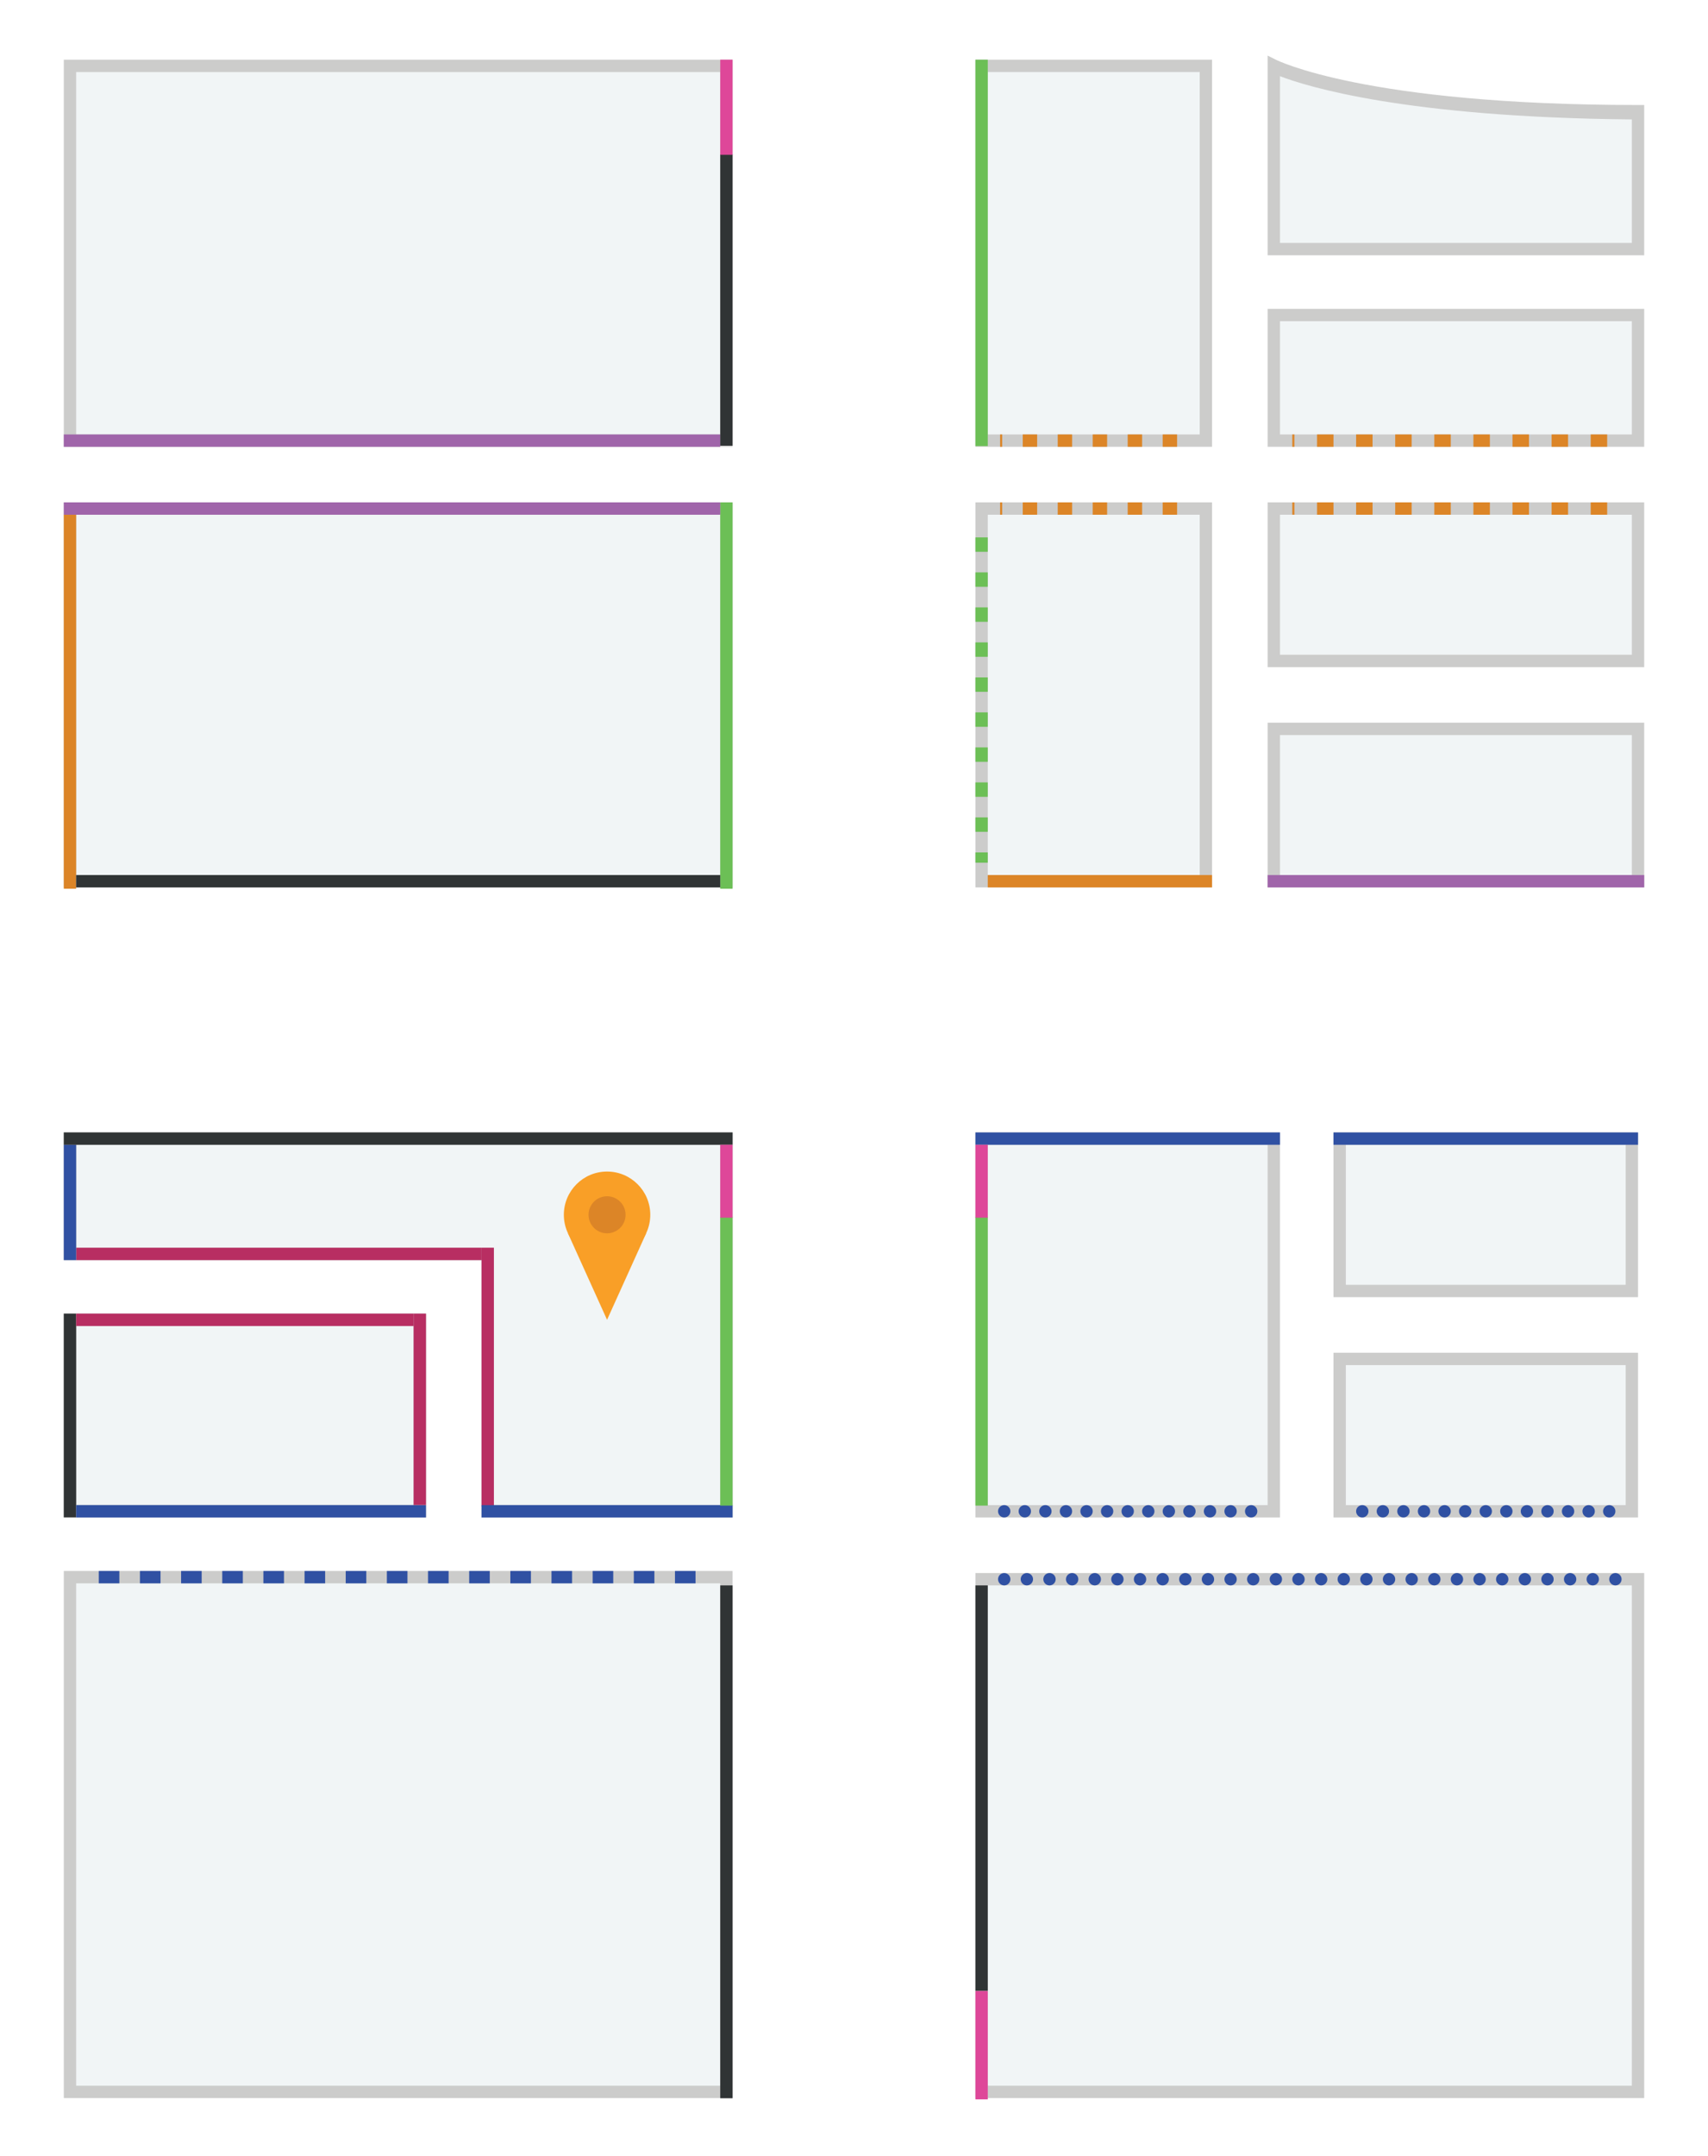 <svg xmlns="http://www.w3.org/2000/svg" viewBox="0 0 830 1047">
    <!-- <title>intersection_visualization</title> -->
    <g class="svg_skel">
      <polygon points="353 553 353 734 237 734 237 609 34 609 34 553 353 553" fill="#f1f5f6" stroke="#cccccb" stroke-miterlimit="10" stroke-width="6"/>
      <g class="svg_building">
        <rect x="34" y="641" width="170" height="92.95" fill="#f1f5f6" stroke="#cccccb" stroke-miterlimit="10" stroke-width="6"/>
      </g>
      <g class="svg_building">
        <rect x="34" y="247" width="319" height="181.65" fill="#f1f5f6"/>
        <path d="M356,431H31V244H356ZM37,425H350V250H37Z" fill="#cccccb"/>
      </g>
      <g class="svg_building">
        <rect x="34" y="32" width="319" height="181.65" fill="#f1f5f6"/>
        <path d="M356,217H31V29H356ZM37,211H350V35H37Z" fill="#cccccb"/>
      </g>
      <g class="svg_building">
        <rect x="477" y="32" width="109" height="181.65" fill="#f1f5f6"/>
        <path d="M589,217H474V29H589Zm-109-6H583V35H480Z" fill="#cccccb"/>
      </g>
      <g class="svg_building">
        <rect x="477" y="247" width="109" height="181.65" fill="#f1f5f6"/>
        <path d="M589,431H474V244H589Zm-109-6H583V250H480Z" fill="#cccccb"/>
      </g>
      <g class="svg_building">
        <rect x="619" y="247" width="177" height="74.48" fill="#f1f5f6"/>
        <path d="M799,324H616V244H799Zm-177-6H793V250H622Z" fill="#cccccb"/>
      </g>
      <g class="svg_building">
        <rect x="619" y="153" width="177" height="60.55" fill="#f1f5f6"/>
        <path d="M799,217H616V150H799Zm-177-6H793V156H622Z" fill="#cccccb"/>
      </g>
      <g class="svg_building">
        <path d="M796,55v66H619V32S660,55,796,55Z" fill="#f1f5f6"/>
        <path d="M799,124H616V27l4,2s43,22,176,22h3Zm-177-6H793V58C683,57,635,42,622,37Z" fill="#cccccb"/>
      </g>
      <g class="svg_building">
        <rect x="619" y="354" width="177" height="74.48" fill="#f1f5f6"/>
        <path d="M799,431H616V351H799Zm-177-6H793V357H622Z" fill="#cccccb"/>
      </g>
      <g class="svg_building">
        <rect x="477" y="553" width="142" height="181.65" fill="#f1f5f6"/>
        <path d="M622,737H474V550H622Zm-142-6H616V556H480Z" fill="#cccccb"/>
      </g>
      <g class="svg_building">
        <rect x="651" y="553" width="142" height="74.48" fill="#f1f5f6"/>
        <path d="M796,630H648V550H796Zm-142-6H790V556H654Z" fill="#cccccb"/>
      </g>
      <g class="svg_building">
        <rect x="651" y="660" width="142" height="74.48" fill="#f1f5f6"/>
        <path d="M796,737H648V657H796Zm-142-6H790V663H654Z" fill="#cccccb"/>
      </g>
      <g class="svg_building">
        <rect x="477" y="767" width="319" height="249.55" fill="#f1f5f6"/>
        <path d="M799,1019H474V764H799Zm-319-6H793V770H480Z" fill="#cccccb"/>
      </g>
      <g class="svg_building">
        <rect x="34" y="766" width="319" height="249.55" fill="#f1f5f6"/>
        <path d="M356,1019H31V763H356Zm-319-6H350V769H37Z" fill="#cccccb"/>
      </g>
      <g class="svg_building">
        <path d="M356,737H234V612H31V550H356Zm-116-6H350V556H37v50H240Z" fill="#cccccb"/>
      </g>
    </g>
    <g class="svg_h">
      <g>
        <circle cx="295" cy="590" r="21" fill="#f99f27"/>
        <polygon points="276 599 314 599 295 641 276 599" fill="#f99f27"/>
        <circle cx="295" cy="590" r="9" fill="#dc8527"/>
      </g>
    </g>
    <g class="svg_all_parking">
      <g>
        <path d="M207,737H31V638H207ZM37,731H201V644H37Z" fill="#cccccb"/>
        <rect class="svg_up all" x="31" y="638" width="6" height="98.95" fill="#303435"/>
        <rect class="svg_np all" x="37" y="638" width="164" height="6" fill="#b82e62"/>
        <rect class="svg_rppo all" x="37" y="731" width="170" height="6" fill="#3051a3"/>
        <rect class="svg_np all" x="201" y="638" width="6" height="92.95" fill="#b82e62"/>
      </g>
      <g>
        <rect class="svg_np all" x="37" y="606" width="197" height="6" fill="#b82e62"/>
        <rect class="svg_np all" x="234" y="606" width="6" height="125.65" fill="#b82e62"/>
        <rect class="svg_rppo all" x="234" y="731" width="122" height="6" fill="#3051a3"/>
        <rect class="svg_m all" x="350" y="591" width="6" height="140.24" fill="#6cbf56"/>
        <rect class="svg_rppo all" x="31" y="556" width="6" height="56" fill="#3051a3"/>
        <rect class="svg_up all" x="31" y="550" width="325" height="6" fill="#303435"/>
      </g>
      <g>
        <rect class="svg_2hp all" x="31" y="250" width="6" height="181.65" fill="#dc8527"/>
        <rect class="svg_m all" x="350" y="244" width="6" height="187.65" fill="#6cbf56"/>
        <rect class="svg_up all" x="37" y="425" width="313" height="6" fill="#303435"/>
        <rect class="svg_ro all" x="31" y="244" width="319" height="6" fill="#a065aa"/>
      </g>
      <g>
        <rect class="svg_ro all" x="31" y="211" width="319" height="6" fill="#a065aa"/>
        <rect class="svg_up all" x="350" y="75" width="6" height="141.46" fill="#303435"/>
      </g>
      <g>
        <rect class="svg_2hp all" x="480" y="425" width="109" height="6" fill="#dc8527"/>
        <line class="svg_mc all" x1="477" y1="261" x2="477" y2="419" fill="none" stroke="#6cbf56" stroke-miterlimit="10" stroke-width="6" stroke-dasharray="7 10"/>
      </g>
      <g>
        <line class="svg_2hp all" x1="572" y1="247" x2="486" y2="247" fill="none" stroke="#dc8527" stroke-miterlimit="10" stroke-width="6" stroke-dasharray="7 10"/>
      </g>
      <g>
        <rect class="svg_ro all" x="616" y="425" width="183" height="6" fill="#a065aa"/>
        <line class="svg_2hp all" x1="781" y1="247" x2="628" y2="247" fill="none" stroke="#dc8527" stroke-miterlimit="10" stroke-width="6" stroke-dasharray="8 11"/>
      </g>
      <g>
        <line class="svg_2hp all" x1="781" y1="214" x2="628" y2="214" fill="none" stroke="#dc8527" stroke-miterlimit="10" stroke-width="6" stroke-dasharray="8 11"/>
      </g>
      <g>
        <rect class="svg_up all" x="474" y="770" width="6" height="196.93" fill="#303435"/>
        <line class="svg_rppo86 all" x1="785" y1="767" x2="483" y2="767" fill="none" stroke="#3051a3" stroke-linecap="round" stroke-linejoin="round" stroke-width="6" stroke-dasharray="0 11"/>
      </g>
      <g>
        <rect class="svg_up all" x="350" y="770" width="6" height="249.07" fill="#303435"/>
        <line class="svg_rppo88 all" x1="338" y1="766" x2="43" y2="766" fill="none" stroke="#3051a3" stroke-miterlimit="10" stroke-width="6" stroke-dasharray="10 10"/>
      </g>
      <g>
        <rect class="svg_m all" x="474" y="591" width="6" height="140.24" fill="#6cbf56"/>
        <rect class="svg_rppo all" x="474" y="550" width="148" height="6" fill="#3051a3"/>
        <line class="svg_rppo86 all" x1="608" y1="734" x2="483" y2="734" fill="none" stroke="#3051a3" stroke-linecap="round" stroke-linejoin="round" stroke-width="6" stroke-dasharray="0 10"/>
      </g>
      <g>
        <rect class="svg_rppo all" x="648" y="550" width="148" height="6" fill="#3051a3"/>
        <line class="svg_rppo86 all" x1="782" y1="734" x2="657" y2="734" fill="none" stroke="#3051a3" stroke-linecap="round" stroke-linejoin="round" stroke-width="6" stroke-dasharray="0 10"/>
      </g>
      <g>
        <line class="svg_2hp all" x1="572" y1="214" x2="486" y2="214" fill="none" stroke="#dc8527" stroke-miterlimit="10" stroke-width="6" stroke-dasharray="7 10"/>
        <rect class="svg_m all" x="474" y="29" width="6" height="187.65" fill="#6cbf56"/>
      </g>
    </g>
    <g class="svg_bs all">
      <g>
        <rect x="350" y="556" width="6" height="35.41" fill="#de4799"/>
        <rect x="474" y="967" width="6" height="52.62" fill="#de4799"/>
        <rect x="474" y="556" width="6" height="35.41" fill="#de4799"/>
        <rect x="350" y="29" width="6" height="46.19" fill="#de4799"/>
      </g>
    </g>
  </svg>
